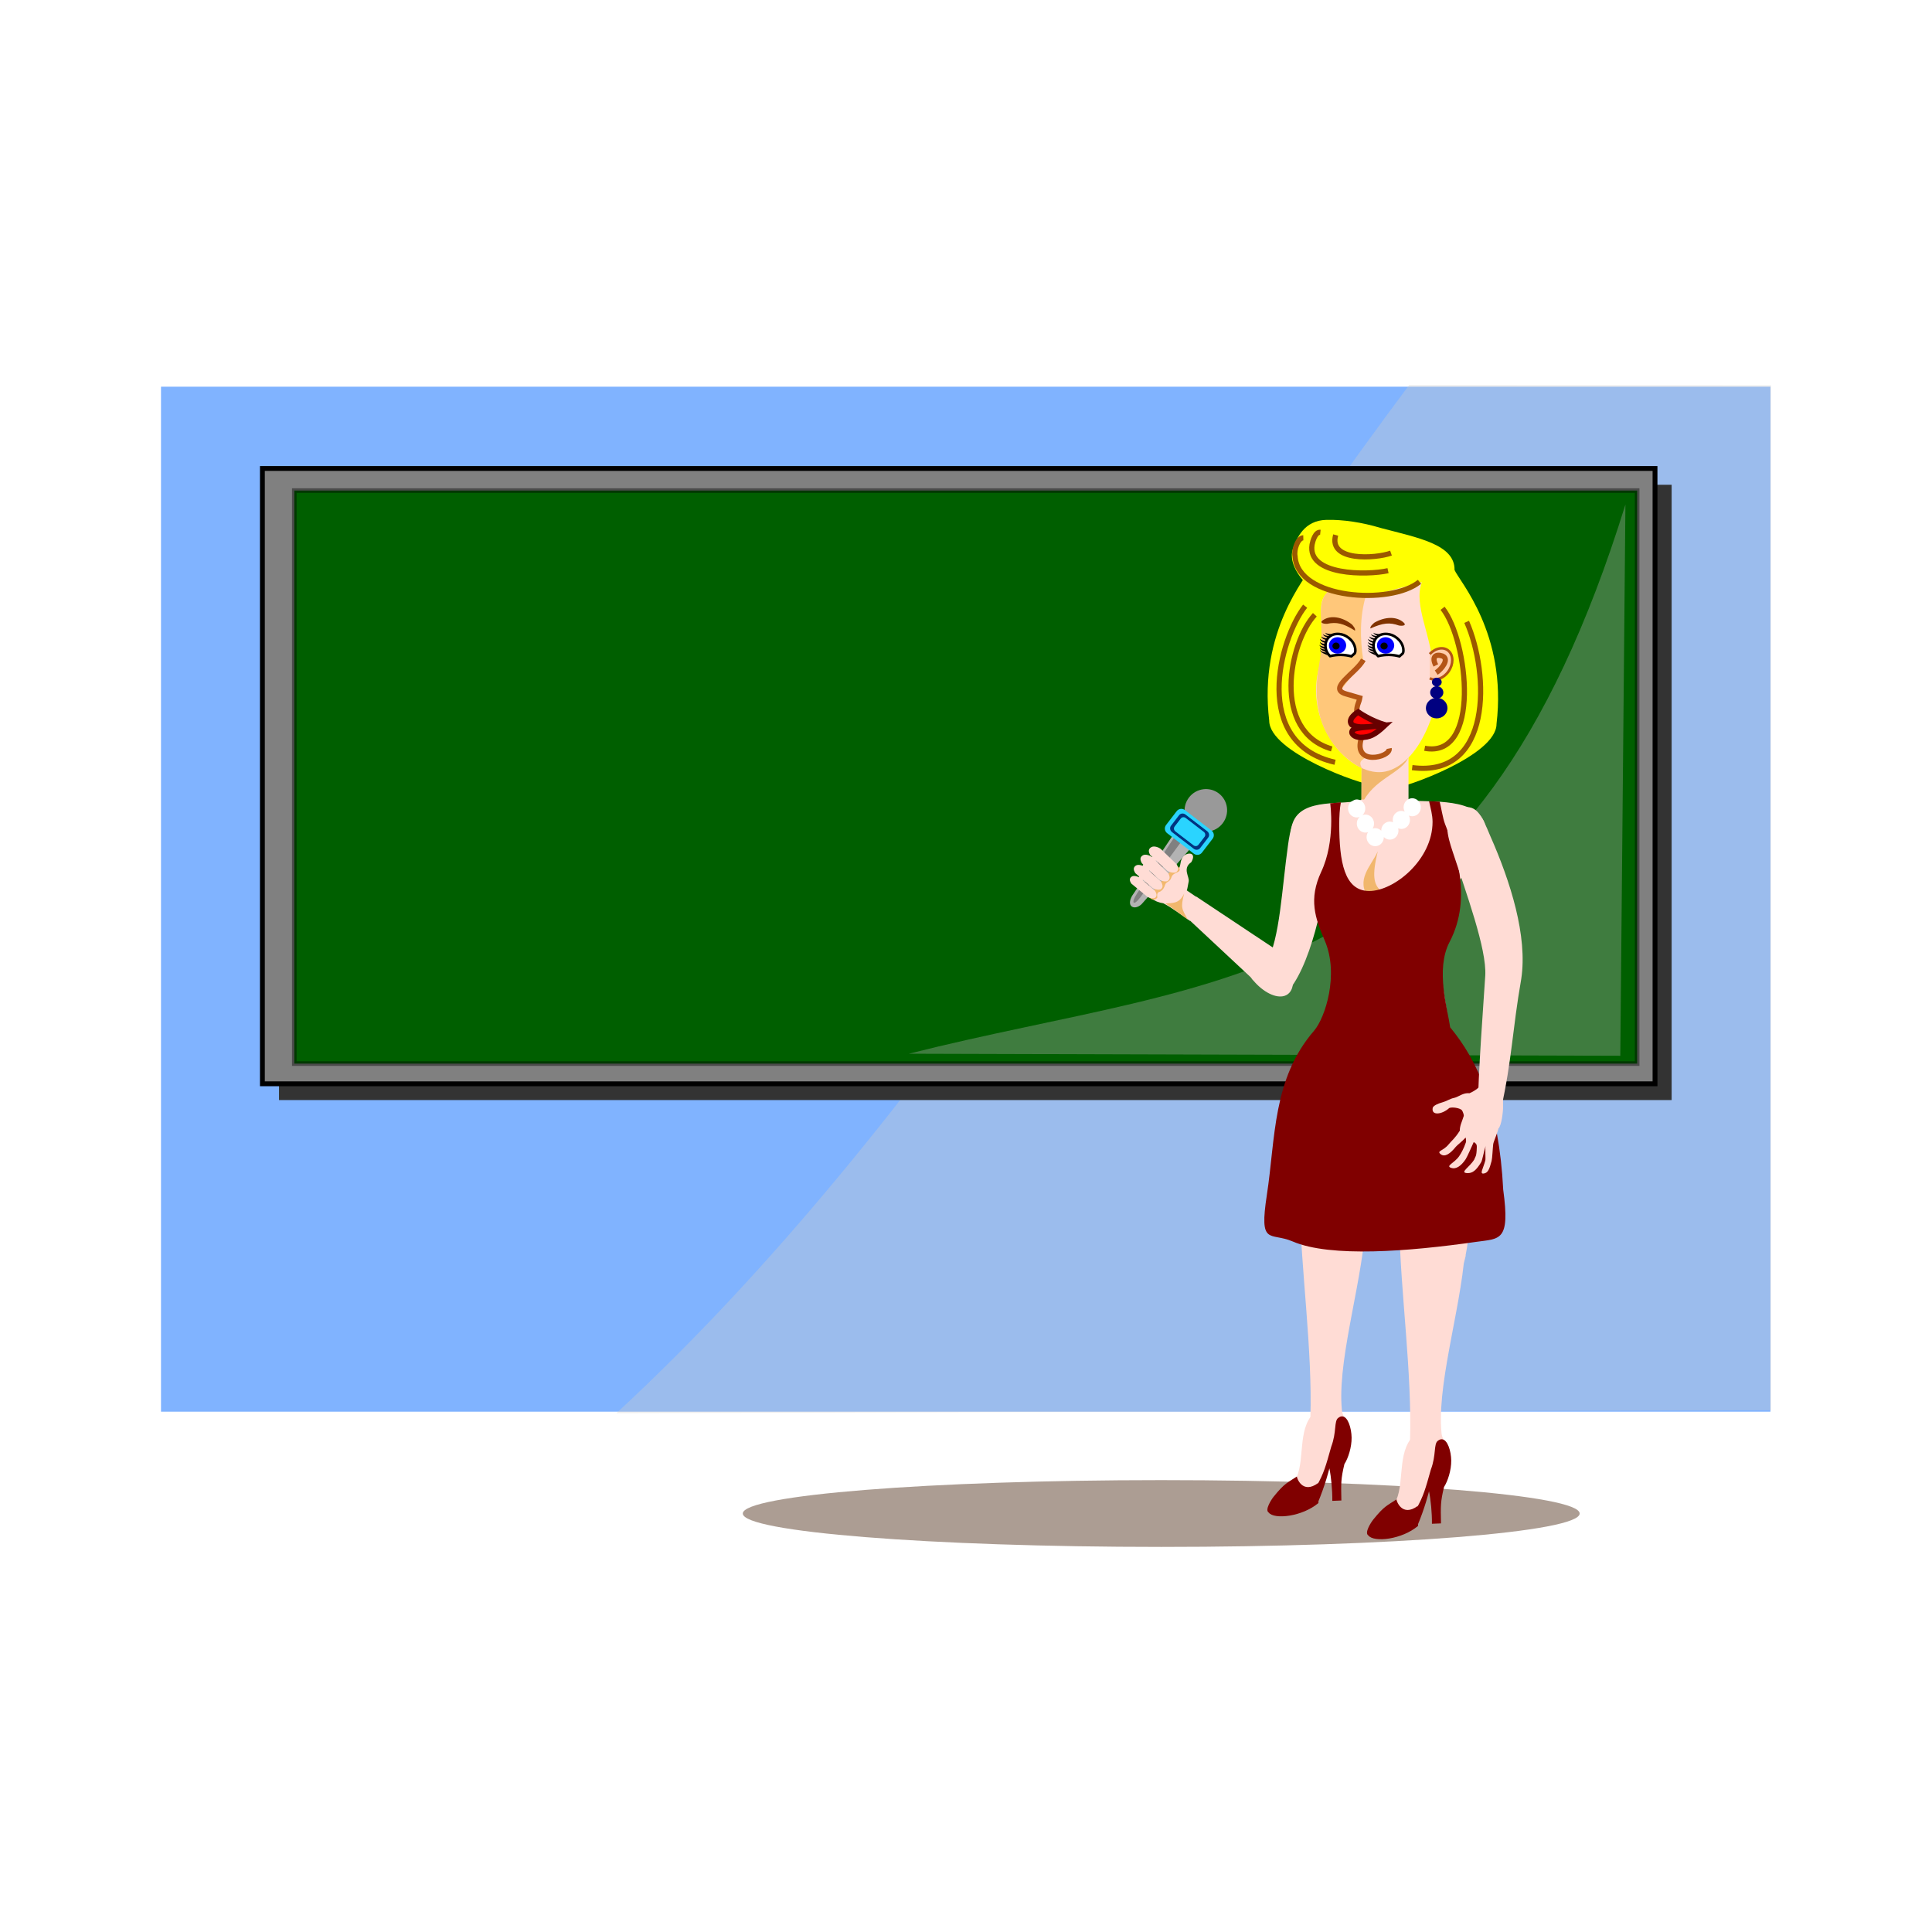<svg:svg xmlns:svg="http://www.w3.org/2000/svg" height="862.314" version="1.1" viewBox="-71.859 -171.876 862.314 862.314" width="862.314" x="0" y="0">
  <svg:g id="g81793">
    <svg:path d="M0,0.72 L718.344,0.72 L718.344,458.2 L0,458.2 z" fill="#80B3FF" id="rect81593" />
    <svg:path d="M557.067,0 L718.595,0.08 L718.595,457.56 L203.291,458.845 C345.651,327.141 443.339,152.157 557.067,0.005 z" fill="#CCCCCC" fill-opacity="0.353" id="path81595" />
    <svg:path d="M52.674,44.488 L674.25,44.488 L674.25,319.12 L52.674,319.12 z" fill="#333333" id="rect81605" />
    <svg:g id="rect81607">
      <svg:path d="M45.253,37.224 L666.829,37.224 L666.829,311.856 L45.253,311.856 z" fill="#808080" />
      <svg:path d="M45.253,37.224 L666.829,37.224 L666.829,311.856 L45.253,311.856 z" fill-opacity="0" stroke="#000000" stroke-width="2.161" />
    </svg:g>
    <svg:g id="rect81609">
      <svg:path d="M59.499,47.08 L658.851,47.08 L658.851,302.84 L59.499,302.84 z" fill="#005F00" />
      <svg:path d="M59.499,47.08 L658.851,47.08 L658.851,302.84 L59.499,302.84 z" fill-opacity="0" stroke="#000000" stroke-opacity="0.414" stroke-width="2.048" />
    </svg:g>
    <svg:path d="M653.619,53.304 L651.332,299.352 L333.788,298.431 C474.404,262.921 585.404,273.406 653.62,53.303 z" fill="#B3B3B3" fill-opacity="0.353" id="path81611" />
    <svg:path d="M633.195,503.656 C633.195,511.888 549.58,518.562 446.435,518.562 C343.29,518.562 259.675,511.888 259.675,503.656 C259.675,495.424 343.29,488.75 446.435,488.75 C549.58,488.75 633.195,495.424 633.195,503.656 z" fill="#AC9D93" id="ellipse81613" />
    <svg:path d="M532.283,92.888 C528.853,93.593 520.828,99.344 526.352,104.644 C526.352,118.885 545.023,178.426 540.56,178.425 C536.098,178.424 494.627,163.99 494.627,149.75 C489.83,109.438 511.37,85.896 513.368,81.027 C523.834,75.79 545.397,88.424 532.283,92.888 z" fill="#FFFF00" id="path81623" />
    <svg:path d="M520.139,60.16 C510.211,60.409 506.943,68.274 505.253,72.979 C502.192,81.495 512.833,94.966 533.342,101.149 C544.078,104.381 550.178,95.62 558.432,94.381 C558.187,96.874 562.682,105.205 562.682,107.818 C562.682,122.059 545.692,179.919 550.155,179.918 C554.617,179.917 596.088,165.482 596.088,151.242 C600.884,110.93 579.345,87.389 577.347,82.52 C577.538,71.039 560.832,68.136 544.423,63.778 C536.04,61.251 527.482,59.976 520.139,60.16 z" fill="#FFFF00" id="path81625" />
    <svg:path d="M535.827,163.848 L556.806,163.848 L556.806,188.822 L546.483,197.247 L535.827,188.822 z" fill="#FFDCD5" id="path81627" />
    <svg:path d="M535.875,169.216 L556.899,165.862 C553.938,173.436 540.854,175.517 535.754,187.551 z" fill="#F0B564" fill-opacity="0.918" id="path81629" />
    <svg:path d="M571.168,123.1 C571.168,149.602 558.258,172.777 543.653,172.777 C529.048,172.777 509.781,150.429 517.209,124.792 C522.063,108.038 513.166,98.059 521.591,91.788 C533.28,97.266 542.776,93.127 562.744,87.975 C558.815,98.621 567.34,111.755 567.971,128.079 C568.109,131.654 571.168,118.762 571.168,123.099 z" fill="#FFDCD5" id="path81631" />
    <svg:g id="g81639">
      <svg:g id="path81635">
        <svg:path d="M566.299,120.047 C568.887,117.267 572.526,116.662 574.703,118.649 C576.881,120.636 576.885,124.564 574.713,127.723 C572.54,130.883 568.903,132.238 566.31,130.855" fill="#FFCCAA" />
        <svg:path d="M566.299,120.047 C568.887,117.267 572.526,116.662 574.703,118.649 C576.881,120.636 576.885,124.564 574.713,127.723 C572.54,130.883 568.903,132.238 566.31,130.855" fill-opacity="0" stroke="#B35516" stroke-width="1.155" />
      </svg:g>
      <svg:path d="M569.178,128.332 C571.546,126.795 575.17,122.365 572.007,120.941 C568.874,119.856 567.034,121.307 569.01,125.118" fill-opacity="0" id="path81637" stroke="#B35516" stroke-width="2.32" />
    </svg:g>
    <svg:g id="g81649">
      <svg:path d="M567.261,132.552 C567.256,133.638 568.225,134.523 569.428,134.528 C570.63,134.533 571.609,133.657 571.614,132.571 C571.62,131.484 570.65,130.6 569.448,130.595 C568.246,130.59 567.267,131.466 567.261,132.552 z" fill="#000080" id="circle81643" />
      <svg:path d="M564.559,144.148 C564.572,141.61 566.74,139.561 569.401,139.573 C572.062,139.584 574.208,141.651 574.195,144.189 C574.182,146.727 572.014,148.775 569.353,148.764 C566.692,148.752 564.546,146.686 564.559,144.148 z" fill="#000080" id="ellipse81645" />
      <svg:path d="M566.469,137.181 C566.477,135.63 567.802,134.378 569.428,134.385 C571.054,134.392 572.366,135.655 572.358,137.206 C572.35,138.757 571.025,140.009 569.399,140.002 C567.773,139.995 566.461,138.732 566.469,137.181 z" fill="#000080" id="ellipse81647" />
    </svg:g>
    <svg:path d="M517.467,65.696 C515.215,65.451 514.047,69.669 513.766,71.163 C511.438,85.051 538.341,84.93 547.667,82.836" fill-opacity="0" id="path81651" stroke="#9A5800" stroke-width="2.304" />
    <svg:path d="M524.299,66.928 C520.924,78.825 541.981,77.478 548.99,74.994" fill-opacity="0" id="path81653" stroke="#9A5800" stroke-width="2.304" />
    <svg:path d="M558.443,170.736 C594.151,175.357 593.011,128.951 582.754,105.67" fill-opacity="0" id="path81655" stroke="#9A5800" stroke-width="2.304" />
    <svg:path d="M564.019,162.104 C589.158,166.852 583.479,114.154 572.011,99.623" fill-opacity="0" id="path81657" stroke="#9A5800" stroke-width="2.304" />
    <svg:path d="M524.019,168.352 C486.638,159.931 499.199,113.214 510.667,98.682" fill-opacity="0" id="path81659" stroke="#9A5800" stroke-width="2.304" />
    <svg:path d="M522.523,162.4 C495.635,154.521 503.533,114.935 515.001,102.509" fill-opacity="0" id="path81661" stroke="#9A5800" stroke-width="2.304" />
    <svg:path d="M536.234,171.193 C527.311,166.599 511.554,153.463 516.842,125.225 C520.053,108.08 514.633,97.881 520.918,92.068 C528.047,93.986 531.204,95.428 537.754,94.116 C535.055,103.345 535.085,113.1 536.665,123.144 L526.276,136.561 L535.943,139.378 C533.462,148.085 534.35,161.889 538.705,165.519 C537.374,166.937 533.568,167.376 536.234,171.192 z" fill="#FFC77A" id="path81663" />
    <svg:path d="M509.851,68.16 C507.407,68.212 505.567,73.458 506.165,76.41 C507.266,95.712 548.951,98.26 561.698,87.814" fill-opacity="0" id="path81667" stroke="#9A5800" stroke-width="2.304" />
    <svg:path d="M536.643,122.6 C533.453,128.589 520.44,135.387 528.862,137.82 L535.069,139.613 C534.649,141.978 533.721,142.594 533.646,145.889 C534.276,150.575 533.857,153.418 535.836,157.358 C531.611,170.336 548.963,166.202 548.179,162.187" fill-opacity="0" id="path81669" stroke="#B35516" stroke-width="2.304" />
    <svg:g id="g81675">
      <svg:g id="path81671">
        <svg:path d="M546.599,151.767 C539.07,152.698 533.768,153.285 531.483,151.53 C529.359,148.863 534.332,145.923 534.332,145.923 C534.332,145.923 539.752,149.834 546.599,151.767 z" fill="#FF0000" />
        <svg:path d="M546.599,151.767 C539.07,152.698 533.768,153.285 531.483,151.53 C529.359,148.863 534.332,145.923 534.332,145.923 C534.332,145.923 539.752,149.834 546.599,151.767 z" fill-opacity="0" stroke="#670000" stroke-width="2.487" />
      </svg:g>
      <svg:g id="path81673">
        <svg:path d="M546.306,151.849 C541.71,156.167 539.507,157.215 535.392,157.248 C532.57,157.155 530.744,155.488 531.937,154.009 C532.622,153.159 535.016,152.953 538.779,152.562 z" fill="#FF0000" />
        <svg:path d="M546.306,151.849 C541.71,156.167 539.507,157.215 535.392,157.248 C532.57,157.155 530.744,155.488 531.937,154.009 C532.622,153.159 535.016,152.953 538.779,152.562 z" fill-opacity="0" stroke="#670000" stroke-width="2.455" />
      </svg:g>
    </svg:g>
    <svg:path d="M518.523,104.984 C522.032,102.501 527.288,103.489 531.539,106.826 C532.293,107.747 533.175,108.665 532.91,109.606 C527.622,106.3 524.737,105.674 520.491,106.549 C518.747,106.628 517.005,106.055 518.523,104.984 z" fill="#803300" id="path81679" />
    <svg:g id="g81703">
      <svg:g id="path81681">
        <svg:path d="M533.084,118.427 C533.084,120.065 532.404,119.966 531.299,121.058 C528.402,120.308 525.292,120.136 521.809,120.968 C520.596,119.862 519.893,118.498 519.767,116.775 C519.501,113.142 522.362,110.347 526.719,111.231 C530.148,111.927 533.084,115.073 533.084,118.427 z" fill="#FFFFFF" />
        <svg:path d="M533.084,118.427 C533.084,120.065 532.404,119.966 531.299,121.058 C528.402,120.308 525.292,120.136 521.809,120.968 C520.596,119.862 519.893,118.498 519.767,116.775 C519.501,113.142 522.362,110.347 526.719,111.231 C530.148,111.927 533.084,115.073 533.084,118.427 z" fill-opacity="0" stroke="#000000" stroke-width="1.152" />
      </svg:g>
      <svg:path d="M528.977,116.195 C528.977,114.167 527.254,112.524 525.128,112.524 C523.003,112.524 521.28,114.167 521.28,116.195 C521.28,118.223 523.003,119.866 525.128,119.866 C527.254,119.866 528.977,118.223 528.977,116.195 z" fill="#0000FF" id="ellipse81683" />
      <svg:path d="M526.061,116.457 C526.061,115.607 525.34,114.919 524.449,114.919 C523.559,114.919 522.837,115.607 522.837,116.457 C522.837,117.307 523.559,117.995 524.449,117.995 C525.34,117.995 526.061,117.307 526.061,116.457 z" fill="#000000" id="ellipse81685" />
      <svg:path d="M517.269,114.701 C517.74,115.264 518.719,115.469 519.704,115.621 L519.625,116.576 C518.438,116.08 518.119,115.956 517.587,115.373 C517.42,115.19 517.222,114.827 517.269,114.701 z" fill="#000000" id="path81687" />
      <svg:path d="M517.269,113.275 C517.74,113.838 519.029,114.235 520.014,114.387 L519.626,115.149 C518.439,114.653 518.119,114.529 517.588,113.947 C517.42,113.764 517.222,113.401 517.269,113.275 z" fill="#000000" id="path81689" />
      <svg:path d="M517.851,112.227 C518.372,112.745 519.812,113.042 520.807,113.104 L520.368,113.879 C519.141,113.493 518.812,113.399 518.229,112.867 C518.046,112.7 517.816,112.357 517.851,112.227 z" fill="#000000" id="path81691" />
      <svg:path d="M518.628,111.208 C519.174,111.698 520.676,112.048 521.673,112.058 L521.227,112.728 C519.981,112.406 519.648,112.329 519.038,111.828 C518.847,111.671 518.599,111.34 518.628,111.208 z" fill="#000000" id="path81693" />
      <svg:path d="M519.695,110.539 C520.253,111.015 521.901,111.17 522.898,111.156 L522.331,111.994 C521.078,111.703 520.742,111.634 520.121,111.148 C519.925,110.996 519.67,110.671 519.695,110.539 z" fill="#000000" id="path81695" />
      <svg:path d="M517.075,115.953 C517.546,116.516 518.525,116.721 519.51,116.873 L519.431,117.827 C518.244,117.331 517.925,117.207 517.393,116.625 C517.226,116.442 517.028,116.079 517.075,115.953 z" fill="#000000" id="path81697" />
      <svg:path d="M517.269,117.204 C517.74,117.767 518.719,117.973 519.704,118.125 L520.098,119.271 C518.911,118.775 517.963,118.288 517.587,117.877 C517.259,117.517 517.222,117.33 517.269,117.204 z" fill="#000000" id="path81699" />
      <svg:path d="M517.56,118.485 C518.031,119.048 519.01,119.253 519.995,119.405 L520.656,120.596 C519.469,120.1 518.29,119.531 517.878,119.157 C517.413,118.75 517.276,118.271 517.323,118.145 z" fill="#000000" id="path81701" />
    </svg:g>
    <svg:g id="g81727">
      <svg:g id="path81705">
        <svg:path d="M554.532,118.427 C554.532,120.065 553.852,119.966 552.747,121.058 C549.85,120.308 546.74,120.136 543.257,120.968 C542.044,119.862 541.341,118.498 541.215,116.775 C540.949,113.142 543.81,110.347 548.167,111.231 C551.596,111.927 554.532,115.073 554.532,118.427 z" fill="#FFFFFF" />
        <svg:path d="M554.532,118.427 C554.532,120.065 553.852,119.966 552.747,121.058 C549.85,120.308 546.74,120.136 543.257,120.968 C542.044,119.862 541.341,118.498 541.215,116.775 C540.949,113.142 543.81,110.347 548.167,111.231 C551.596,111.927 554.532,115.073 554.532,118.427 z" fill-opacity="0" stroke="#000000" stroke-width="1.152" />
      </svg:g>
      <svg:path d="M550.425,116.195 C550.425,114.167 548.702,112.524 546.576,112.524 C544.451,112.524 542.728,114.167 542.728,116.195 C542.728,118.223 544.451,119.866 546.576,119.866 C548.702,119.866 550.425,118.223 550.425,116.195 z" fill="#0000FF" id="ellipse81707" />
      <svg:path d="M547.509,116.457 C547.509,115.607 546.788,114.919 545.897,114.919 C545.007,114.919 544.285,115.607 544.285,116.457 C544.285,117.307 545.007,117.995 545.897,117.995 C546.788,117.995 547.509,117.307 547.509,116.457 z" fill="#000000" id="ellipse81709" />
      <svg:path d="M538.717,114.701 C539.188,115.264 540.167,115.469 541.152,115.621 L541.073,116.576 C539.886,116.08 539.567,115.956 539.035,115.373 C538.868,115.19 538.67,114.827 538.717,114.701 z" fill="#000000" id="path81711" />
      <svg:path d="M538.717,113.275 C539.188,113.838 540.477,114.235 541.462,114.387 L541.074,115.149 C539.887,114.653 539.567,114.529 539.036,113.947 C538.868,113.764 538.67,113.401 538.717,113.275 z" fill="#000000" id="path81713" />
      <svg:path d="M539.299,112.227 C539.82,112.745 541.26,113.042 542.255,113.104 L541.816,113.879 C540.589,113.493 540.26,113.399 539.677,112.867 C539.494,112.7 539.264,112.357 539.299,112.227 z" fill="#000000" id="path81715" />
      <svg:path d="M540.076,111.208 C540.622,111.698 542.124,112.048 543.121,112.058 L542.675,112.728 C541.429,112.406 541.096,112.329 540.486,111.828 C540.295,111.671 540.047,111.34 540.076,111.208 z" fill="#000000" id="path81717" />
      <svg:path d="M541.143,110.539 C541.701,111.015 543.349,111.17 544.346,111.156 L543.779,111.994 C542.526,111.703 542.19,111.634 541.569,111.148 C541.373,110.996 541.118,110.671 541.143,110.539 z" fill="#000000" id="path81719" />
      <svg:path d="M538.523,115.953 C538.994,116.516 539.973,116.721 540.958,116.873 L540.879,117.827 C539.692,117.331 539.373,117.207 538.841,116.625 C538.674,116.442 538.476,116.079 538.523,115.953 z" fill="#000000" id="path81721" />
      <svg:path d="M538.717,117.204 C539.188,117.767 540.167,117.973 541.152,118.125 L541.546,119.271 C540.359,118.775 539.411,118.288 539.035,117.877 C538.707,117.517 538.67,117.33 538.717,117.204 z" fill="#000000" id="path81723" />
      <svg:path d="M539.008,118.485 C539.479,119.048 540.458,119.253 541.443,119.405 L542.104,120.596 C540.917,120.1 539.738,119.531 539.326,119.157 C538.861,118.75 538.724,118.271 538.771,118.145 z" fill="#000000" id="path81725" />
    </svg:g>
    <svg:path d="M554.667,106.024 C551.531,103.085 546.189,103.345 541.522,106.07 C540.649,106.88 539.65,107.669 539.784,108.637 C545.474,106.084 548.417,105.858 552.504,107.305 C554.221,107.622 556.025,107.293 554.668,106.024 z" fill="#803300" id="path81729" />
    <svg:path d="M535.947,184.976 C528.683,188.04 509.178,183.545 505.061,195.585 C500.944,207.625 511.309,216.865 511.309,216.865 C519.095,212.118 529.078,237.623 529.078,237.623 L519.087,296.953 C518.104,302.796 523.858,307.669 529.783,307.646 L566.796,307.507 C572.721,307.485 577.649,302.831 576.711,296.981 L567.055,236.716 L578.819,221.72 C587.391,211.692 592.127,214.523 591.53,199.426 C590.932,184.328 569.099,186.185 559.731,185.517 z" fill="#FFDCD5" id="path81731" />
    <svg:path d="M531.379,343.904 C524.086,342.183 521.074,336.359 515.582,339.076 C511.957,340.87 509.44,346.418 508.126,351.116 C506.827,355.761 508.227,365.202 508.227,365.202 C508.802,395.133 513.97,430.494 513.011,461.194 C512.765,469.064 512.971,471.16 512.154,479.316 L528.102,463.522 C523.039,443.746 534.043,409.052 537.014,381.818 L537.9,378.256 L537.809,378.232 C541.437,360.463 538.661,345.647 531.379,343.905 z" fill="#FFDCD5" id="path81733" />
    <svg:path d="M575.843,354.12 C568.55,352.399 565.538,346.575 560.046,349.292 C556.421,351.086 553.904,356.634 552.59,361.332 C551.291,365.977 552.691,375.418 552.691,375.418 C553.266,405.349 558.434,440.71 557.475,471.41 C557.228,479.28 557.435,481.376 556.618,489.532 L572.567,473.738 C567.504,453.962 578.508,419.268 581.478,392.034 L582.365,388.472 L582.274,388.448 C585.902,370.679 583.126,355.863 575.844,354.121 z" fill="#FFDCD5" id="path81735" />
    <svg:path d="M501.883,271.736 L493.502,257.6 C499.417,247.209 500.256,224.75 503.058,205.094 C503.869,199.405 505.35,188.694 513.738,189.578 C522.127,190.461 521.768,196.455 521.138,206.753 C520.264,228.911 512.451,261.553 501.884,271.735 z" fill="#FFDCD5" id="path81737" />
    <svg:path d="M539.171,229.184 C532.924,220.655 540.126,214.798 543.102,208.1 C537.457,230.65 548.217,222.138 553.051,236.893 z" fill="#F0B564" fill-opacity="0.918" id="path81739" />
    <svg:path d="M565.979,185.76 C566.649,188.809 567.531,191.774 567.539,194.986 C567.538,211.809 550.461,225.809 539.288,225.809 C528.116,225.808 525.888,212.658 525.888,195.836 C525.888,192.917 526.066,189.028 526.619,186.23 L521.862,186.679 C521.862,186.679 524.307,203.428 517.863,217.201 C512.141,229.43 515.106,237.93 519.399,247.887 C525.943,263.066 519.567,282.481 514.672,288.138 C496.07,309.636 497.458,336.151 493.597,361.348 C490.037,384.582 494.971,377.878 505.081,382.219 C522.008,389.487 557.003,386.689 586.721,382.445 C597.612,380.89 602.258,382.4 599.073,359.119 C597.21,322.484 587.74,301.598 575.401,286.652 C574.3,278.605 568.729,260.777 575.124,248.578 C585.825,228.161 577.102,206.039 573.129,195.976 C572.047,193.236 571.334,188.057 570.697,185.938 C569.571,185.864 567.342,185.759 565.979,185.76 z" fill="#800000" id="path81741" />
    <svg:path d="M530.859,186.192 C530.341,186.765 529.997,187.486 529.869,188.264 C529.51,190.452 530.918,192.535 533.013,192.917 C533.68,193.036 534.365,192.969 534.999,192.724 C534.358,193.326 533.929,194.135 533.782,195.023 C533.424,197.212 534.832,199.295 536.928,199.676 C537.529,199.785 538.145,199.743 538.727,199.554 C538.432,200.018 538.233,200.541 538.143,201.091 C537.784,203.279 539.192,205.362 541.287,205.743 C543.383,206.124 545.373,204.658 545.732,202.469 C545.771,202.22 545.787,201.969 545.783,201.717 C546.342,202.292 547.056,202.676 547.828,202.817 C549.924,203.198 551.914,201.732 552.272,199.542 C552.364,198.971 552.337,198.385 552.192,197.825 C552.437,197.927 552.692,198.003 552.952,198.05 C555.048,198.431 557.038,196.965 557.396,194.776 C557.544,193.863 557.388,192.925 556.95,192.118 C557.228,192.245 557.52,192.338 557.818,192.393 C559.914,192.774 561.904,191.308 562.262,189.119 C562.621,186.93 561.213,184.847 559.117,184.466 C557.021,184.086 555.031,185.552 554.672,187.741 C554.524,188.654 554.681,189.593 555.12,190.4 C554.841,190.273 554.549,190.18 554.251,190.124 C552.155,189.743 550.165,191.209 549.806,193.397 C549.714,193.969 549.742,194.555 549.887,195.114 C549.641,195.012 549.386,194.937 549.126,194.89 C547.03,194.509 545.041,195.975 544.682,198.164 C544.643,198.412 544.626,198.663 544.631,198.915 C544.071,198.34 543.358,197.958 542.586,197.817 C541.985,197.708 541.368,197.75 540.787,197.938 C541.082,197.474 541.281,196.951 541.371,196.402 C541.729,194.213 540.321,192.131 538.226,191.75 C537.559,191.631 536.875,191.697 536.241,191.941 C536.882,191.34 537.31,190.53 537.457,189.642 C537.815,187.454 536.407,185.371 534.311,184.991 C532.891,184.749 532.066,185.456 530.859,186.192 z" fill="#FFFFFF" id="path81743" />
    <svg:path d="M567.627,322.496 C568.104,321.546 569.662,320.763 572.298,320.012 C574.081,319.504 575.252,318.527 577.209,318.137 C579.028,317.774 581.187,315.726 584.016,316.071 C589.834,313.572 589.715,310.033 592.448,311.489 C598.669,314.802 598.927,313.793 599.02,321.837 C599.047,324.219 598.326,330.635 596.901,331.868 C596.97,332.571 594.736,337.777 594.617,338.732 C594.381,340.635 594.212,345.082 593.892,346.29 C592.914,349.98 592.271,351.656 590.361,351.901 C588.414,352.15 590.111,349.745 591.089,346.056 C591.292,345.288 590.896,340.554 591.255,339.483 C590.395,342.272 589.723,346.035 589.253,346.816 C587.112,350.372 585.446,351.866 582.971,351.719 C579.449,351.509 584.038,349.157 586.179,345.601 C586.588,344.253 587.18,344.686 587.287,340.089 C587.342,338.606 586.623,338.332 585.914,337.863 C585.119,339.604 582.996,344.501 582.303,345.532 C580.186,348.677 577.949,350.06 575.929,349.416 C573.08,348.507 577.315,347.279 579.432,344.133 C580.473,342.586 581.459,340.745 582.405,338.021 C582.645,337.513 582.367,335.712 582.265,335.878 C580.835,337.495 578.477,339.278 577.901,339.99 C575.523,342.936 573.025,344.844 571.079,343.214 C569.314,341.735 572.303,341.875 574.682,338.929 C576.112,337.158 577.36,336.467 579.701,332.785 C579.647,330.597 580.714,328.665 581.477,326.178 C581.562,325.904 581.22,324.569 580.651,323.658 C579.634,322.603 576.339,322.146 575.002,322.657 C571.74,325.636 566.802,326.216 567.627,322.496 z" fill="#FFDCD5" id="path81745" />
    <svg:path d="M526.547,457.184 C529.731,463.769 528.161,463.628 524.012,474.211 C517.281,491.381 513.436,503.935 509.202,498.49 C504.969,493.045 502.148,498.395 506.92,487.363 C510.71,478.603 506.922,464.018 516.13,457.469 C521.285,453.802 525.516,455.053 526.547,457.184 z" fill="#FFDCD5" id="path81747" />
    <svg:path d="M516.499,490.032 C509.357,495.309 506.867,487.557 506.98,487.136 C502.921,489.856 501.562,489.986 496.601,496.151 C495.573,497.427 492.576,502.073 494.381,503.204 C496.886,506.48 509.456,505.032 516.612,498.955 z" fill="#800000" id="path81749" />
    <svg:path d="M527.235,460.296 C527.065,460.288 526.892,460.301 526.714,460.339 L526.713,460.329 C526.621,460.348 526.527,460.374 526.432,460.407 C526.12,460.514 525.805,460.715 525.463,460.957 C523.473,462.362 524.807,467.253 522.311,473.837 C519.856,482.635 519.009,485.656 515.88,491.27 L516.042,499.542 C519.693,491.022 521.486,483.511 521.486,483.511 C522.297,487.419 522.847,493.202 522.797,498.007 L526.838,497.847 C526.675,490.022 526.61,488.234 528.191,481.597 C529.878,479.007 531.464,474.061 531.407,469.772 C531.35,465.571 529.781,460.423 527.233,460.292 z" fill="#800000" id="path81751" />
    <svg:path d="M571.011,467.4 C574.195,473.985 572.625,473.844 568.476,484.427 C561.745,501.597 557.9,514.151 553.666,508.706 C549.433,503.261 546.612,508.611 551.384,497.579 C555.174,488.819 551.386,474.234 560.594,467.685 C565.75,464.018 569.979,465.269 571.011,467.4 z" fill="#FFDCD5" id="path81753" />
    <svg:path d="M560.963,500.248 C553.821,505.525 551.331,497.773 551.444,497.352 C547.385,500.072 546.026,500.202 541.065,506.367 C540.037,507.643 537.04,512.289 538.845,513.42 C541.35,516.696 553.92,515.248 561.076,509.171 z" fill="#800000" id="path81755" />
    <svg:path d="M571.699,470.512 C571.529,470.504 571.356,470.517 571.178,470.555 L571.177,470.545 C571.085,470.564 570.991,470.59 570.896,470.623 C570.584,470.73 570.269,470.931 569.927,471.173 C567.937,472.578 569.271,477.469 566.776,484.053 C564.32,492.851 563.473,495.872 560.344,501.486 L560.506,509.758 C564.157,501.238 565.95,493.727 565.95,493.727 C566.761,497.635 567.311,503.418 567.261,508.223 L571.302,508.063 C571.139,500.238 571.074,498.45 572.655,491.813 C574.342,489.223 575.928,484.277 575.871,479.988 C575.814,475.787 574.245,470.639 571.697,470.508 z" fill="#800000" id="path81757" />
    <svg:path d="M607.123,265.048 C603.085,288.185 603.037,301.012 598.038,323.402 L587.745,324.496 C587.805,307.685 590.331,275.422 591.059,263.618 C591.795,251.683 582.493,226.652 576.355,207.769 C574.579,202.304 571.192,192.035 579.114,189.136 C587.035,186.236 589.351,191.776 593.319,201.3 C602.289,221.58 610.027,245.874 607.123,265.049 z" fill="#FFDCD5" id="path81759" />
    <svg:g id="g81791">
      <svg:path d="M501.444,272.614 C501.983,272.444 502.482,272.194 502.934,271.859 C506.544,269.173 505.891,261.974 501.42,255.183 L501.46,255.154 L500.479,253.837 L462.012,228.254 L461.983,228.372 L457.853,225.546 C458.089,225.009 458.27,223.666 458.693,221.558 C459.116,219.451 455.749,215.758 459.845,212.952 C462.436,208.515 458.234,208.246 456.074,210.489 C454.667,213.067 455.378,213.495 454.403,215.646 C452.509,213.658 452.093,214.32 449.077,214.26 L449.054,214.26 L448.096,210.029 C438.963,209.503 437.148,214.339 435.789,223.411 C437.876,226.212 439.387,227.304 441.991,229.064 C443.482,230.239 445.354,231.013 447.366,231.286 C451.913,233.67 455.325,236.532 459.288,239.162 L459.358,239.09 L486.385,264.318 L487.364,265.636 L487.409,265.602 C491.969,271.055 497.67,273.805 501.445,272.615 z" fill="#FFDCD5" id="path81761" />
      <svg:path d="M450.987,219.716 C450.348,221.959 448.519,221.47 448.073,223.253 C447.704,224.733 446.49,226.006 445.476,226.25 C444.245,226.546 444.711,228.725 444.711,228.725 C442.985,230.763 441.518,229.036 440.701,228.299 C439.469,227.186 441.147,223.319 444.45,219.661 C447.752,216.003 451.722,213.156 452.954,214.268 C453.592,214.844 454.666,215.13 454.69,216.228 C454.724,217.807 451.638,217.431 450.987,219.716 z" fill="#F2B86E" id="path81763" />
      <svg:g id="g81775">
        <svg:path d="M473.854,195.595 C470.645,199.773 464.682,200.578 460.535,197.393 C456.388,194.208 455.628,188.24 458.836,184.062 C462.045,179.884 468.008,179.079 472.155,182.264 C476.302,185.448 477.062,191.417 473.854,195.595 z" fill="#999999" id="ellipse81765" />
        <svg:path d="M455.742,199.771 L459.476,202.639 C460.615,203.513 460.899,205.193 459.953,206.273 L438.007,231.314 C437.11,232.441 434.794,233.836 433.264,232.698 C431.734,231.559 432.777,228.919 433.59,227.713 L452.108,200.248 C452.91,199.058 454.603,198.897 455.742,199.771 z" fill="#B3B3B3" id="path81767" />
        <svg:path d="M456.022,198.069 L457.498,199.098 C457.948,199.412 457.677,200.635 456.828,201.79 L437.153,228.579 C433.802,232.968 432.984,230.989 435.462,227.198 L453.727,199.629 C454.519,198.434 455.572,197.755 456.022,198.069 z" fill="#808080" id="path81769" />
        <svg:path d="M456.986,189.679 L468.901,198.83 C470.037,199.701 470.25,201.329 469.378,202.464 L464.617,208.663 C463.745,209.799 462.118,210.012 460.983,209.14 L449.068,199.989 C447.932,199.118 447.719,197.49 448.591,196.355 L453.352,190.156 C454.224,189.021 455.851,188.807 456.986,189.679 z" fill="#2AD4FF" id="rect81771" />
        <svg:path d="M457.274,191.687 C456.35,190.977 455.072,191.102 454.407,191.968 L450.787,196.681 C450.122,197.547 450.33,198.816 451.254,199.525 L460.924,206.951 C461.848,207.661 463.127,207.535 463.792,206.669 L467.411,201.956 C468.076,201.09 467.868,199.822 466.944,199.112 z M457.37,193.222 L465.436,199.417 C466.143,199.96 466.302,200.93 465.793,201.593 L463.024,205.199 C462.515,205.861 461.537,205.958 460.83,205.415 L452.763,199.22 C452.056,198.677 451.897,197.707 452.405,197.044 L455.175,193.438 C455.683,192.776 456.662,192.679 457.37,193.222 z" fill="#003380" id="path81773" />
      </svg:g>
      <svg:g id="g81787">
        <svg:path d="M436.974,219.996 L443.623,225.696 C444.614,227.285 444.45,228.07 443.825,228.727 C443.2,229.383 440.955,228.967 440.177,228.328 L433.128,222.536 C432.053,220.968 432.306,220.006 433.28,219.363 C434.254,218.719 436.205,219.346 436.974,219.996 z" fill="#FFDCD5" id="path81779" />
        <svg:path d="M446.311,207.126 L453.353,213.918 C454.312,215.759 454.023,216.628 453.214,217.326 C452.405,218.024 449.84,217.421 449.012,216.657 L441.516,209.739 C440.456,207.917 440.87,206.855 442.085,206.193 C443.3,205.531 445.496,206.353 446.311,207.127 z" fill="#FFDCD5" id="path81781" />
        <svg:path d="M442.522,210.845 L449.56,217.812 C450.526,219.684 450.247,220.556 449.45,221.247 C448.653,221.937 446.105,221.287 445.278,220.502 L437.788,213.399 C436.722,211.544 437.124,210.479 438.323,209.832 C439.522,209.185 441.707,210.05 442.522,210.844 z" fill="#FFDCD5" id="path81783" />
        <svg:path d="M439.216,215.207 L446.307,221.591 C447.337,223.348 447.127,224.198 446.416,224.897 C445.706,225.596 443.255,225.083 442.424,224.366 L434.898,217.872 C433.775,216.136 434.088,215.095 435.182,214.42 C436.276,213.745 438.395,214.479 439.216,215.207 z" fill="#FFDCD5" id="path81785" />
      </svg:g>
      <svg:path d="M448.279,231.356 C453.027,234.413 455.455,236.594 458.306,238.553 C455.777,233.954 454.926,233.557 456.671,226.93 C454.453,231.714 451.331,231.076 448.278,231.356 z" fill="#F0B564" fill-opacity="0.918" id="path81789" />
    </svg:g>
  </svg:g>
</svg:svg>